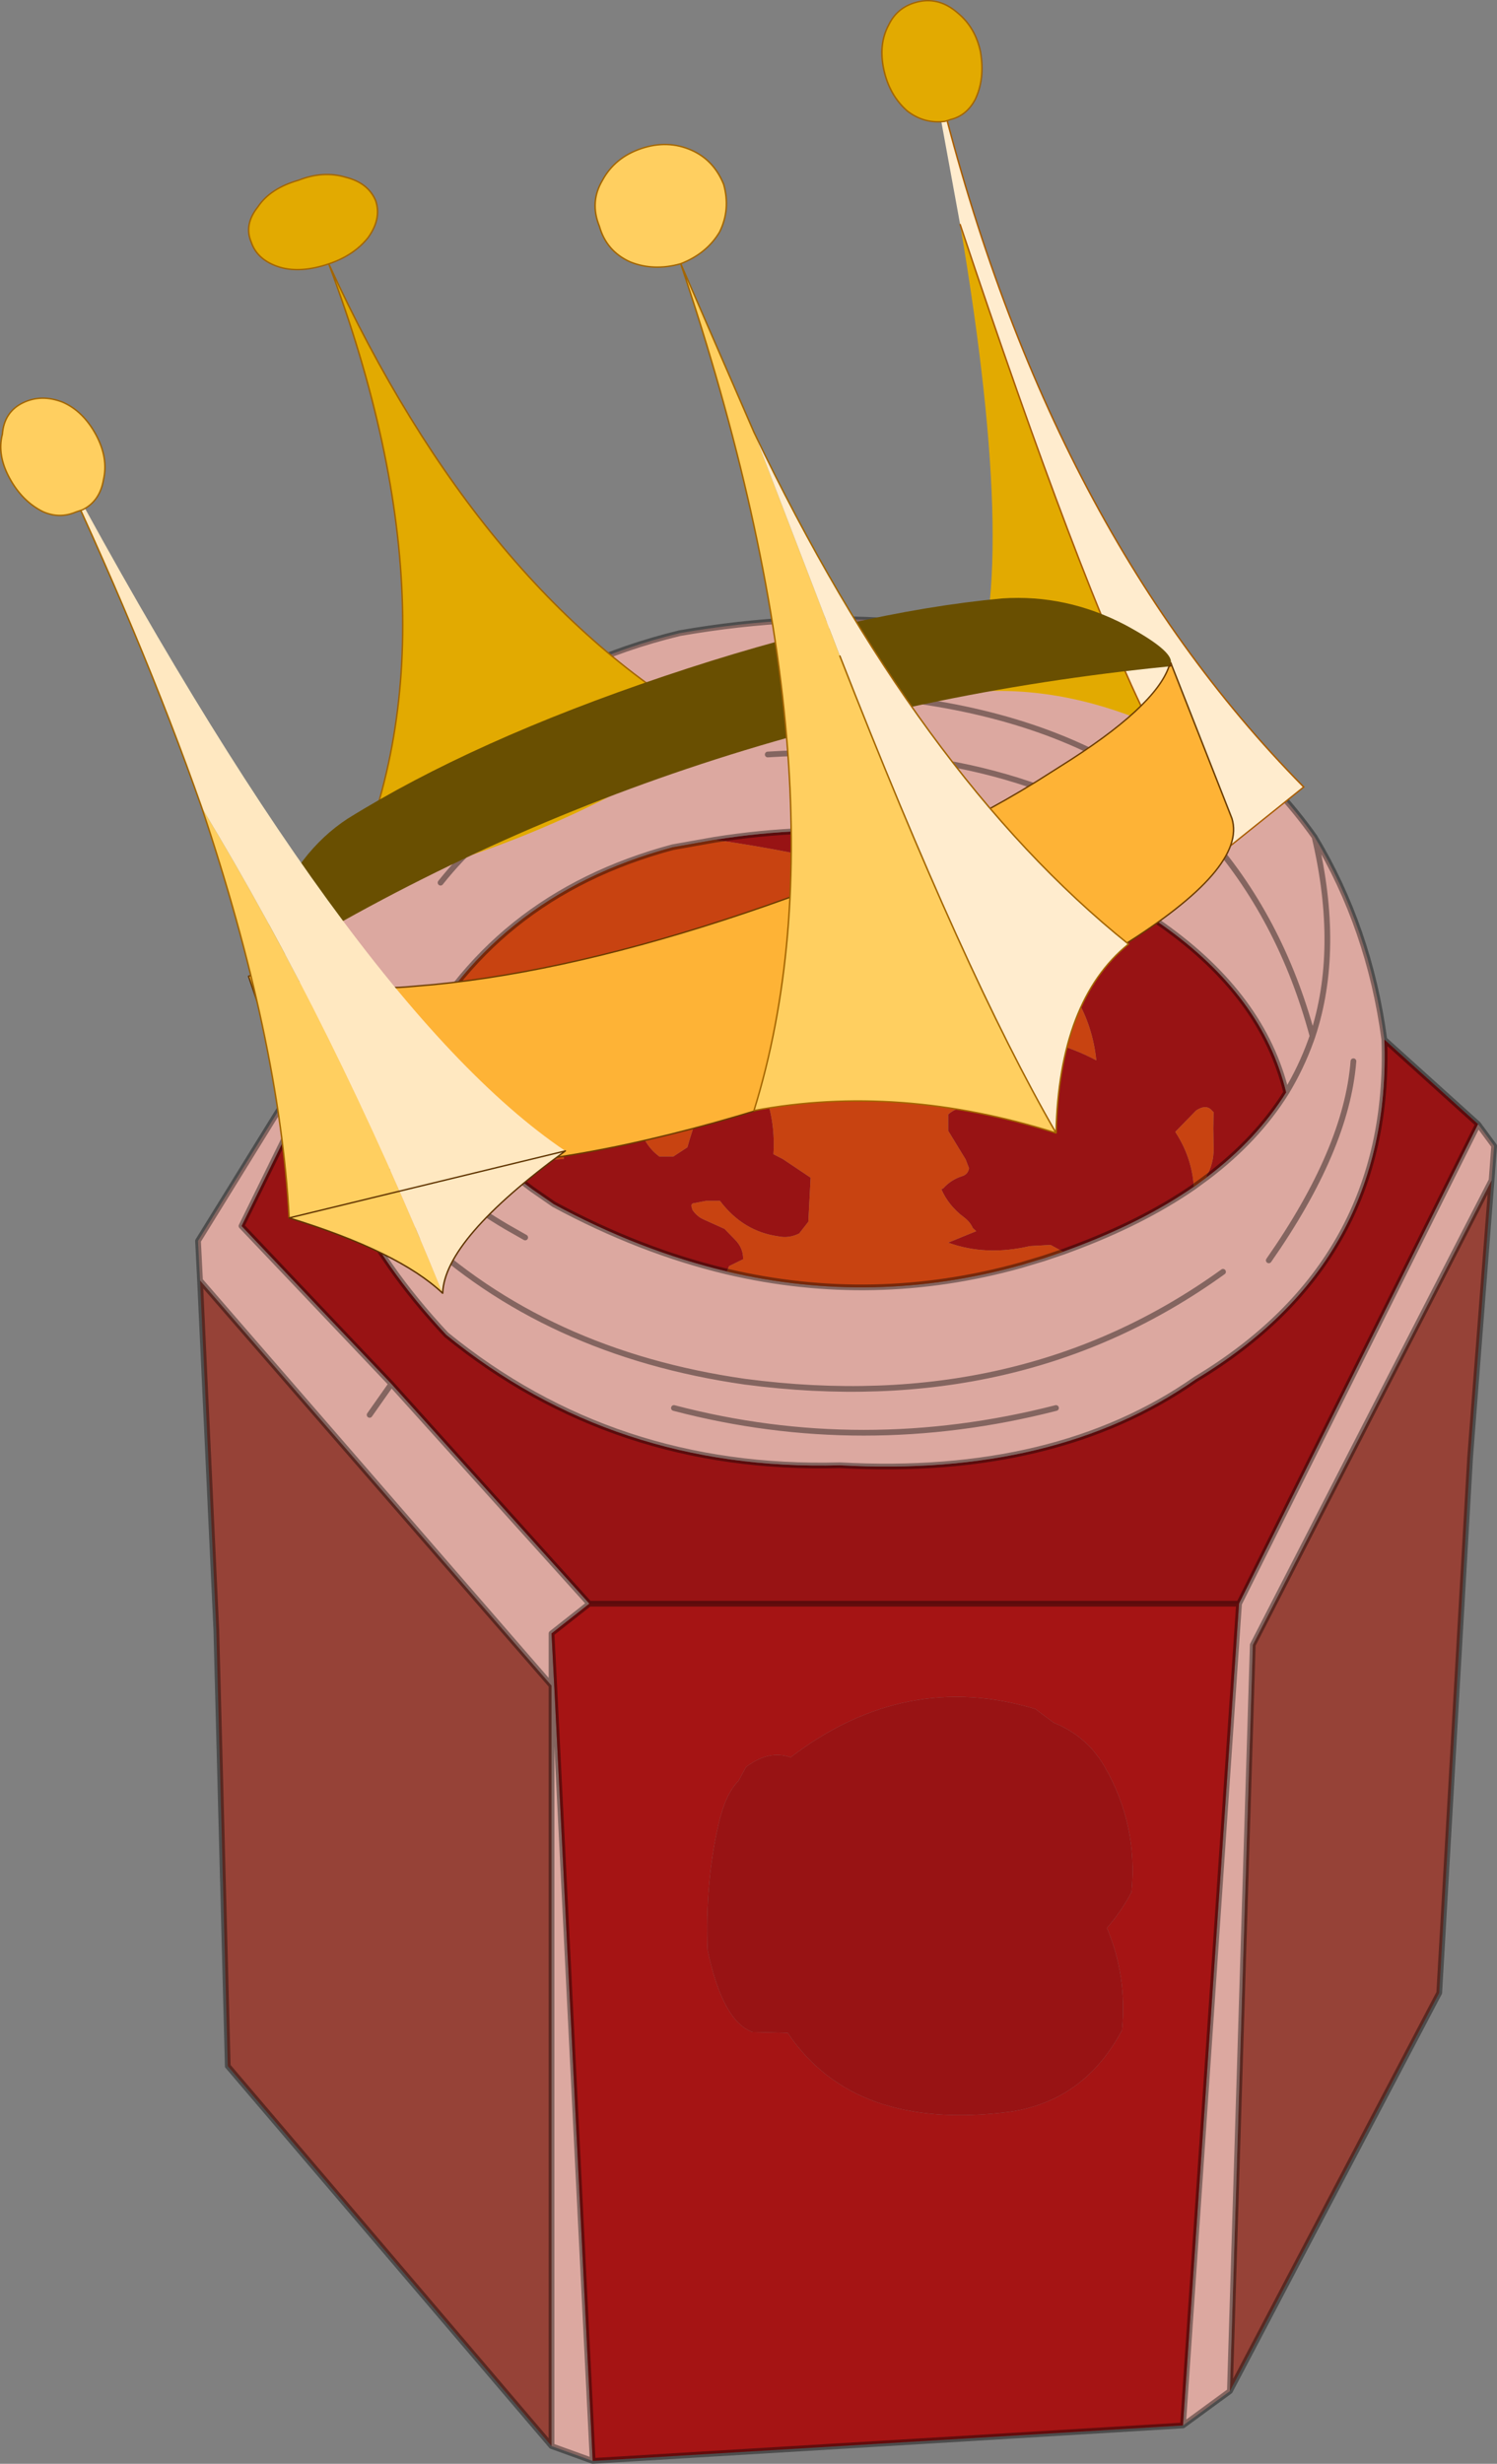<svg viewBox="0 0 261.72 430.55" xmlns="http://www.w3.org/2000/svg" xmlns:xlink="http://www.w3.org/1999/xlink"><rect x="0" y="0" width="261.72" height="430.55" fill="#808080" stroke="none"/><g transform="translate(-104.58 5.848)"><use transform="translate(138.7 101.85)" width="227.6" height="322.85" xlink:href="#a"/><use transform="matrix(4.884 -1.643 1.548 4.522 95.243 46.349)" width="38.2" height="41.85" xlink:href="#b"/></g><defs><g id="a"><path d="m346.6 175.8 16.4 14.8-41.8 83.8H207.6L173 236l-26.2-27.6 14.05-28.6q-.8 23.45 21.75 47.6 29.35 23.9 68.8 22.8 37.75 2.1 62.2-15 34.35-20.65 33-59.4m-117.05-34.9q7.85-1.25 15.65-1.55 21.15-.8 41.6 5.05l.5.25q11.85 5.05 20.5 11.15 17.6 12.45 21.65 29.25-5.15 8.25-13.9 14.85v-.4l.3-.45q1.05-2.15.9-4.85l-.05-2.85.05-2.85-.4-.4q-.6-.65-1.6-.4-.65.2-1.1.55l-3.6 3.7q2.9 4.4 3.25 9.6-9.05 6.25-21.5 10.85l-1.35.5-2.2-1.2-3.6.2q-7.7 1.8-14.3-.6l4.9-2-.6-.55q-.45-1.05-1.5-1.85-2.75-2.05-4-4.95l.3-.1q1.4-1.55 3.3-2.15 1.05-.3 1.25-1.4l-.6-1.55-3.05-5v-2.85q1.3-1.15 2.9-1.2 10.75-1.45 15-11.4 4.25 1.15 8 3.15-1.25-11.95-11.7-19.8-12.75-9.6-28.05-13.5-13.4-3.3-26.95-5.25m2.1 75.45q-15.15-3.6-30.25-11.75l-3.75-2.6-3.2-2.4v-.05q-.25-1.6.95-2.45l7.75-.4q-.3-4.05.5-7.75.45-2.05 2.35-2.85h1.25l4.1.2q1.8.5 3.6 1.4.95 1.5 1.35 3 .85 3.55 3.55 5.55h2.45l2.45-1.6q.9-3.2 2.05-6.2 2.6-7 10.95-4l.6.95q1.8 4.95 1.45 10.45l1.65.85 4.85 3.25-.4 7.7-1.6 2.05q-1.8.9-3.65.5-6.15-.85-10.2-6.2H228l-2.05.4q-.7.05-.4.85l.1.35q.8 1.15 1.95 1.65l3.65 1.65 1.8 1.85q1.5 1.5 1.45 3.45l-2.45 1.2-.4.95m53.95 76.45 3.2 2.4q5.75 2.3 8.85 7.6 5.9 10.15 4.75 22-1.9 3.55-4.3 6.25 3.55 8.4 2.65 17.85-6.6 12.4-19.7 14.3-27.15 3.45-38.75-13.8l-6.15-.15q-5.25-1.9-7.85-14.3-.45-11.85 1.9-22 1.2-5.3 3.5-7.6l1.3-2.4q4-3.05 7.8-1.7 20.05-15.3 42.8-8.45" fill="#981314" fill-rule="evenodd" transform="translate(-138.7 -101.85)"/><path d="m365.35 200.4-3.75 48.4-5.4 93.6-36.6 69.6 4-130.4 41.75-81.2M201 421.6l-56.6-66.4-2-76.2-2.85-61.1L201 288.7v132.9" fill="#964237" fill-rule="evenodd" transform="translate(-138.7 -101.85)"/><path d="M346.6 175.8q1.35 38.75-33 59.4-24.45 17.1-62.2 15-39.45 1.1-68.8-22.8-22.55-24.15-21.75-47.6l-14.05 28.6L173 236l34.6 38.4-6.6 5.2.5 9.65-.5-.55v-9.1 9.1l.5.55 6.7 134.95-7.2-2.6V288.7l-61.45-70.8-.35-6.9 22-35.6q-.8-14.5 6-28.2 18.1-33.15 56.2-42.4 41.45-7.25 76.8 7 21.85 11.15 34.2 28.6 9.6 15.95 12.2 35.4m-25.4 98.6 41.8-83.8 2.8 3.8-.45 6-41.75 81.2-4 130.4-8.2 6 9.8-143.6m5.2-60q13.6-19.45 14.8-34.8-1.2 15.35-14.8 34.8m7.65-39.2q5-15.1.35-34.8 4.65 19.7-.35 34.8l-.3.85q-1.7 4.7-4.3 9 2.6-4.3 4.3-9l.3-.85q-5.6-20.85-18.85-35.6-29.5-30.1-96.8-23.2 67.3-6.9 96.8 23.2 13.25 14.75 18.85 35.6m-104.5-34.3-.3.05-7.05 1.25q-32.1 8.6-46.1 37 4.6 8.45 13.5 16.35l4.85 4.05 3.2 2.4 3.75 2.6q15.1 8.15 30.25 11.75 25.7 6.05 51.4-1.1l4-1.2 3.4-1.15 1.35-.5q12.45-4.6 21.5-10.85l2.25-1.65q8.75-6.6 13.9-14.85-4.05-16.8-21.65-29.25-8.65-6.1-20.5-11.15l-.5-.25q-20.45-5.85-41.6-5.05-7.8.3-15.65 1.55M172 168.8q1.25 5.3 4.1 10.4-2.85-5.1-4.1-10.4m43.6-40q-20.35 2.45-34 19.6 13.65-17.15 34-19.6m-54.75 51 .35-4.4-.35 4.4m145.95-37.4q-27.25-19-68-16.4 40.75-2.6 68 16.4m-110.4 68-3.25-1.85q-18.7-11-22.35-24.55 3.65 13.55 22.35 24.55l3.25 1.85M173 236l-3.8 5.4 3.8-5.4m116.2 4.2q-33.8 8.65-66.8 0 33 8.65 66.8 0m29.2-23.8q-35.45 25.55-83.6 19.2-34.95-5-57.6-26.4 22.65 21.4 57.6 26.4 48.15 6.35 83.6-19.2" fill="#dca8a0" fill-rule="evenodd" transform="translate(-138.7 -101.85)"/><path d="M207.6 274.4h113.6L311.4 418l-103.2 6.2-6.7-134.95-.5-9.65 6.6-5.2m78 18.4q-22.75-6.85-42.8 8.45-3.8-1.35-7.8 1.7l-1.3 2.4q-2.3 2.3-3.5 7.6-2.35 10.15-1.9 22 2.6 12.4 7.85 14.3l6.15.15q11.6 17.25 38.75 13.8 13.1-1.9 19.7-14.3.9-9.45-2.65-17.85 2.4-2.7 4.3-6.25 1.15-11.85-4.75-22-3.1-5.3-8.85-7.6l-3.2-2.4" fill="#a51414" fill-rule="evenodd" transform="translate(-138.7 -101.85)"/><path d="M176.1 179.2q14-28.4 46.1-37l7.05-1.25.3-.05q13.55 1.95 26.95 5.25 15.3 3.9 28.05 13.5 10.45 7.85 11.7 19.8-3.75-2-8-3.15-4.25 9.95-15 11.4-1.6.05-2.9 1.2v2.85l3.05 5 .6 1.55q-.2 1.1-1.25 1.4-1.9.6-3.3 2.15l-.3.1q1.25 2.9 4 4.95 1.05.8 1.5 1.85l.6.55-4.9 2q6.6 2.4 14.3.6l3.6-.2 2.2 1.2-3.4 1.15-4 1.2q-25.7 7.15-51.4 1.1l.4-.95 2.45-1.2q.05-1.95-1.45-3.45l-1.8-1.85-3.65-1.65q-1.15-.5-1.95-1.65l-.1-.35q-.3-.8.4-.85l2.05-.4h2.45q4.05 5.35 10.2 6.2 1.85.4 3.65-.5l1.6-2.05.4-7.7-4.85-3.25-1.65-.85q.35-5.5-1.45-10.45l-.6-.95q-8.35-3-10.95 4-1.15 3-2.05 6.2l-2.45 1.6h-2.45q-2.7-2-3.55-5.55-.4-1.5-1.35-3-1.8-.9-3.6-1.4l-4.1-.2H206q-1.9.8-2.35 2.85-.8 3.7-.5 7.75l-7.75.4q-1.2.85-.95 2.45v.05l-4.85-4.05q-8.9-7.9-13.5-16.35m139.45 20.7-2.25 1.65q-.35-5.2-3.25-9.6l3.6-3.7q.45-.35 1.1-.55 1-.25 1.6.4l.4.4-.05 2.85.05 2.85q.15 2.7-.9 4.85l-.3.45v.4" fill="#c84311" fill-rule="evenodd" transform="translate(-138.7 -101.85)"/><path d="m363 190.6-16.4-14.8q1.35 38.75-33 59.4-24.45 17.1-62.2 15-39.45 1.1-68.8-22.8-22.55-24.15-21.75-47.6l-14.05 28.6L173 236l34.6 38.4h113.6l41.8-83.8 2.8 3.8-.45 6-3.75 48.4-5.4 93.6-36.6 69.6-8.2 6-103.2 6.2-7.2-2.6-56.6-66.4-2-76.2-2.85-61.1-.35-6.9 22-35.6q-.8-14.5 6-28.2 18.1-33.15 56.2-42.4 41.45-7.25 76.8 7 21.85 11.15 34.2 28.6 9.6 15.95 12.2 35.4m-17.15 9.25q2.6-4.3 4.3-9l.3-.85q-5.6-20.85-18.85-35.6-29.5-30.1-96.8-23.2m116 24q4.65 19.7-.35 34.8m7.15 4.4q-1.2 15.35-14.8 34.8m-150.3-35.2q14-28.4 46.1-37l7.05-1.25.3-.05q7.85-1.25 15.65-1.55 21.15-.8 41.6 5.05l.5.25q11.85 5.05 20.5 11.15 17.6 12.45 21.65 29.25-5.15 8.25-13.9 14.85l-2.25 1.65q-9.05 6.25-21.5 10.85l-1.35.5-3.4 1.15-4 1.2q-25.7 7.15-51.4 1.1-15.15-3.6-30.25-11.75l-3.75-2.6-3.2-2.4-4.85-4.05q-8.9-7.9-13.5-16.35-2.85-5.1-4.1-10.4m9.6-20.4q13.65-17.15 34-19.6m23.2-2.8q40.75-2.6 68 16.4m-145.6 33-.35 4.4m8.35 61.6 3.8-5.4m-2.2-52q3.65 13.55 22.35 24.55l3.25 1.85m4.6 69.2v9.1l.5.55-.5-9.65 6.6-5.2m-30.4-65.2q22.65 21.4 57.6 26.4 48.15 6.35 83.6-19.2m-96 23.8q33 8.65 66.8 0m-149.65-22.3L201 288.7v132.9m110.4-3.6 9.8-143.6m-119.7 14.85 6.7 134.95m157.15-223.8-41.75 81.2-4 130.4" fill="none" stroke="#000" stroke-linecap="round" stroke-linejoin="round" stroke-opacity=".4" transform="translate(-138.7 -101.85)"/></g><g id="c"><path d="M-12.8 4.2q6.75-7.45 6.35-21.9-1 0-1.6-.45-.65-.5-.65-1.2-.05-.7.6-1.15.6-.5 1.6-.45.9-.05 1.55.45.65.45.7 1.15 0 .7-.65 1.2-.65.45-1.55.45Q-5.2-4.35 1 3.05q-6.7 2-13.8 1.15" fill="#e2aa01" fill-rule="evenodd" transform="translate(19.1 20.95)"/><path d="M6.3 25.15q6.75-7.45 6.35-21.9-1 0-1.6-.45-.65-.5-.65-1.2-.05-.7.6-1.15.6-.5 1.6-.45.9-.05 1.55.45.65.45.7 1.15 0 .7-.65 1.2-.65.45-1.55.45Q13.9 16.6 20.1 24" fill="none" stroke="#a36501" stroke-linecap="round" stroke-linejoin="round" stroke-width=".05"/><path d="M14.25-11.7q-.1 13.95.6 19.5-2.55-2.45-5.5-3.2 2.9-3.1 4.9-16.3" fill="#e2aa01" fill-rule="evenodd" transform="translate(19.1 20.95)"/><path d="m14.25-11.7.75-5.4h.1q-1.45 16.75 4 28.9l-3.55 1.4-.7-5.4q-.7-5.55-.6-19.5" fill="#ffecce" fill-rule="evenodd" transform="translate(19.1 20.95)"/><path d="M33.35 9.25q-.1 13.95.6 19.5l.7 5.4 3.55-1.4" fill="none" stroke="#a95c01" stroke-linecap="round" stroke-linejoin="round" stroke-width=".05"/><path d="M38.2 32.75q-5.45-12.15-4-28.9" fill="none" stroke="#a95c01" stroke-linecap="round" stroke-linejoin="round" stroke-width=".05"/><path d="M16.5-19.05q.4.7.3 1.6-.15 1-.7 1.6-.45.45-1 .4h-.2q-.7-.15-1.1-.8-.4-.75-.3-1.7t.65-1.5q.5-.55 1.25-.45.7.1 1.1.85" fill="#e2aa01" fill-rule="evenodd" transform="translate(19.1 20.95)"/><path d="M35.6 1.9q.4.7.3 1.6-.15 1-.7 1.6-.45.45-1 .4H34q-.7-.15-1.1-.8-.4-.75-.3-1.7t.65-1.5q.5-.55 1.25-.45.7.1 1.1.85z" fill="none" stroke="#a36501" stroke-linecap="round" stroke-linejoin="round" stroke-width=".05"/><path d="m16.1 6.05.1-.1v.1h-.1m-32.95 0h.05-.05" fill="#e2aa01" fill-rule="evenodd" transform="translate(19.1 20.95)"/><path d="m-16.8 6.05 1.3-1.75q1.6-2 3.55-2.55Q-7.05.5-.2.5q6.8 0 11.7 1.25 2.1.6 3.65 2.35 1.25 1.45 1.05 1.85l-.1.1q-16.75-4.15-32.85 0h-.05" fill="#694f01" fill-rule="evenodd" transform="translate(19.1 20.95)"/><path d="M-16.8 6.05h.05q3.35 1.8 4.8 2.2l.95.25Q-6.4 9.65-.2 9.65q6.15 0 10.75-1.15l.95-.25q3.7-.95 4.6-2.2h.1l.25 6q-.05 1.9-4.95 3.15-4.9 1.45-11.7 1.45-6.85 0-11.75-1.45-4.9-1.25-4.9-3.15v-6h.05" fill="#feb336" fill-rule="evenodd" transform="translate(19.1 20.95)"/><path d="M2.3 27h.05m32.85 0 .1-.1v.1M2.25 27h.05M35.3 27l.25 6q-.05 1.9-4.95 3.15-4.9 1.45-11.7 1.45-6.85 0-11.75-1.45-4.9-1.25-4.9-3.15v-6m32.95 0q-.9 1.25-4.6 2.2l-.95.25q-4.6 1.15-10.75 1.15-6.2 0-10.8-1.15l-.95-.25q-1.45-.4-4.8-2.2m32.85 0h.1" fill="none" stroke="#6b3c01" stroke-linecap="round" stroke-linejoin="round" stroke-width=".05"/><path d="M4.85-13.6q-.95-.05-1.6-.65-.65-.65-.6-1.6-.05-.95.6-1.55.65-.65 1.6-.65t1.6.65q.6.6.65 1.55-.05.95-.65 1.6-.65.6-1.6.65l.5 6.7.3 8.75q.5 12.5 1.7 19.05-4.5-3.55-9.45-4.3Q4.75 6.45 4.85-13.6" fill="#ffcf60" fill-rule="evenodd" transform="translate(19.1 20.95)"/><path d="M5.35-6.9q1.5 13.8 6.4 22.1-2.85 1.15-4.4 5.7-1.2-6.55-1.7-19.05l-.3-8.75" fill="#ffecce" fill-rule="evenodd" transform="translate(19.1 20.95)"/><path d="M23.95 7.35q-.95-.05-1.6-.65-.65-.65-.6-1.6-.05-.95.6-1.55.65-.65 1.6-.65t1.6.65q.6.6.65 1.55-.05.95-.65 1.6-.65.6-1.6.65M23.95 7.35l.5 6.7q1.5 13.8 6.4 22.1-2.85 1.15-4.4 5.7-4.5-3.55-9.45-4.3 6.85-10.15 6.95-30.2m.8 15.45q.5 12.5 1.7 19.05" fill="none" stroke="#a36501" stroke-linecap="round" stroke-linejoin="round" stroke-width=".05"/><path d="M-18.2 14.9q1.65-6.3 1.7-15.25 1.85 9.1 2.4 19.65-.95-1.95-4.1-4.4" fill="#ffcf60" fill-rule="evenodd" transform="translate(19.1 20.95)"/><path d="M-16.5-.35q-.05-6.55-.9-14.55 3.45 23.1 8.8 30.7-4.85 1.65-5.5 3.5-.55-10.55-2.4-19.65" fill="#ffe8c1" fill-rule="evenodd" transform="translate(19.1 20.95)"/><path d="M.9 35.85q1.65-6.3 1.7-15.25-.05-6.55-.9-14.55" fill="none" stroke="#a36501" stroke-linecap="round" stroke-linejoin="round" stroke-width=".05"/><path d="M10.5 36.75Q5.65 38.4 5 40.25q-.95-1.95-4.1-4.4z" fill="none" stroke="#5f3401" stroke-linecap="round" stroke-linejoin="round" stroke-width=".05"/><path d="M-16.5-16q.55.55.7 1.5t-.25 1.65q-.35.7-1 .8h-.25q-.6.05-1.05-.4-.55-.6-.7-1.55t.25-1.6q.3-.75 1-.85t1.3.45" fill="#ffcf60" fill-rule="evenodd" transform="translate(19.1 20.95)"/><path d="M2.6 4.95Q2 4.4 1.3 4.5t-1 .85q-.4.65-.25 1.6t.7 1.55q.45.45 1.05.4h.25q.65-.1 1-.8.4-.7.25-1.65t-.7-1.5z" fill="none" stroke="#a36501" stroke-linecap="round" stroke-linejoin="round" stroke-width=".05"/></g><use width="38.2" height="41.85" xlink:href="#c" id="b"/></defs></svg>
